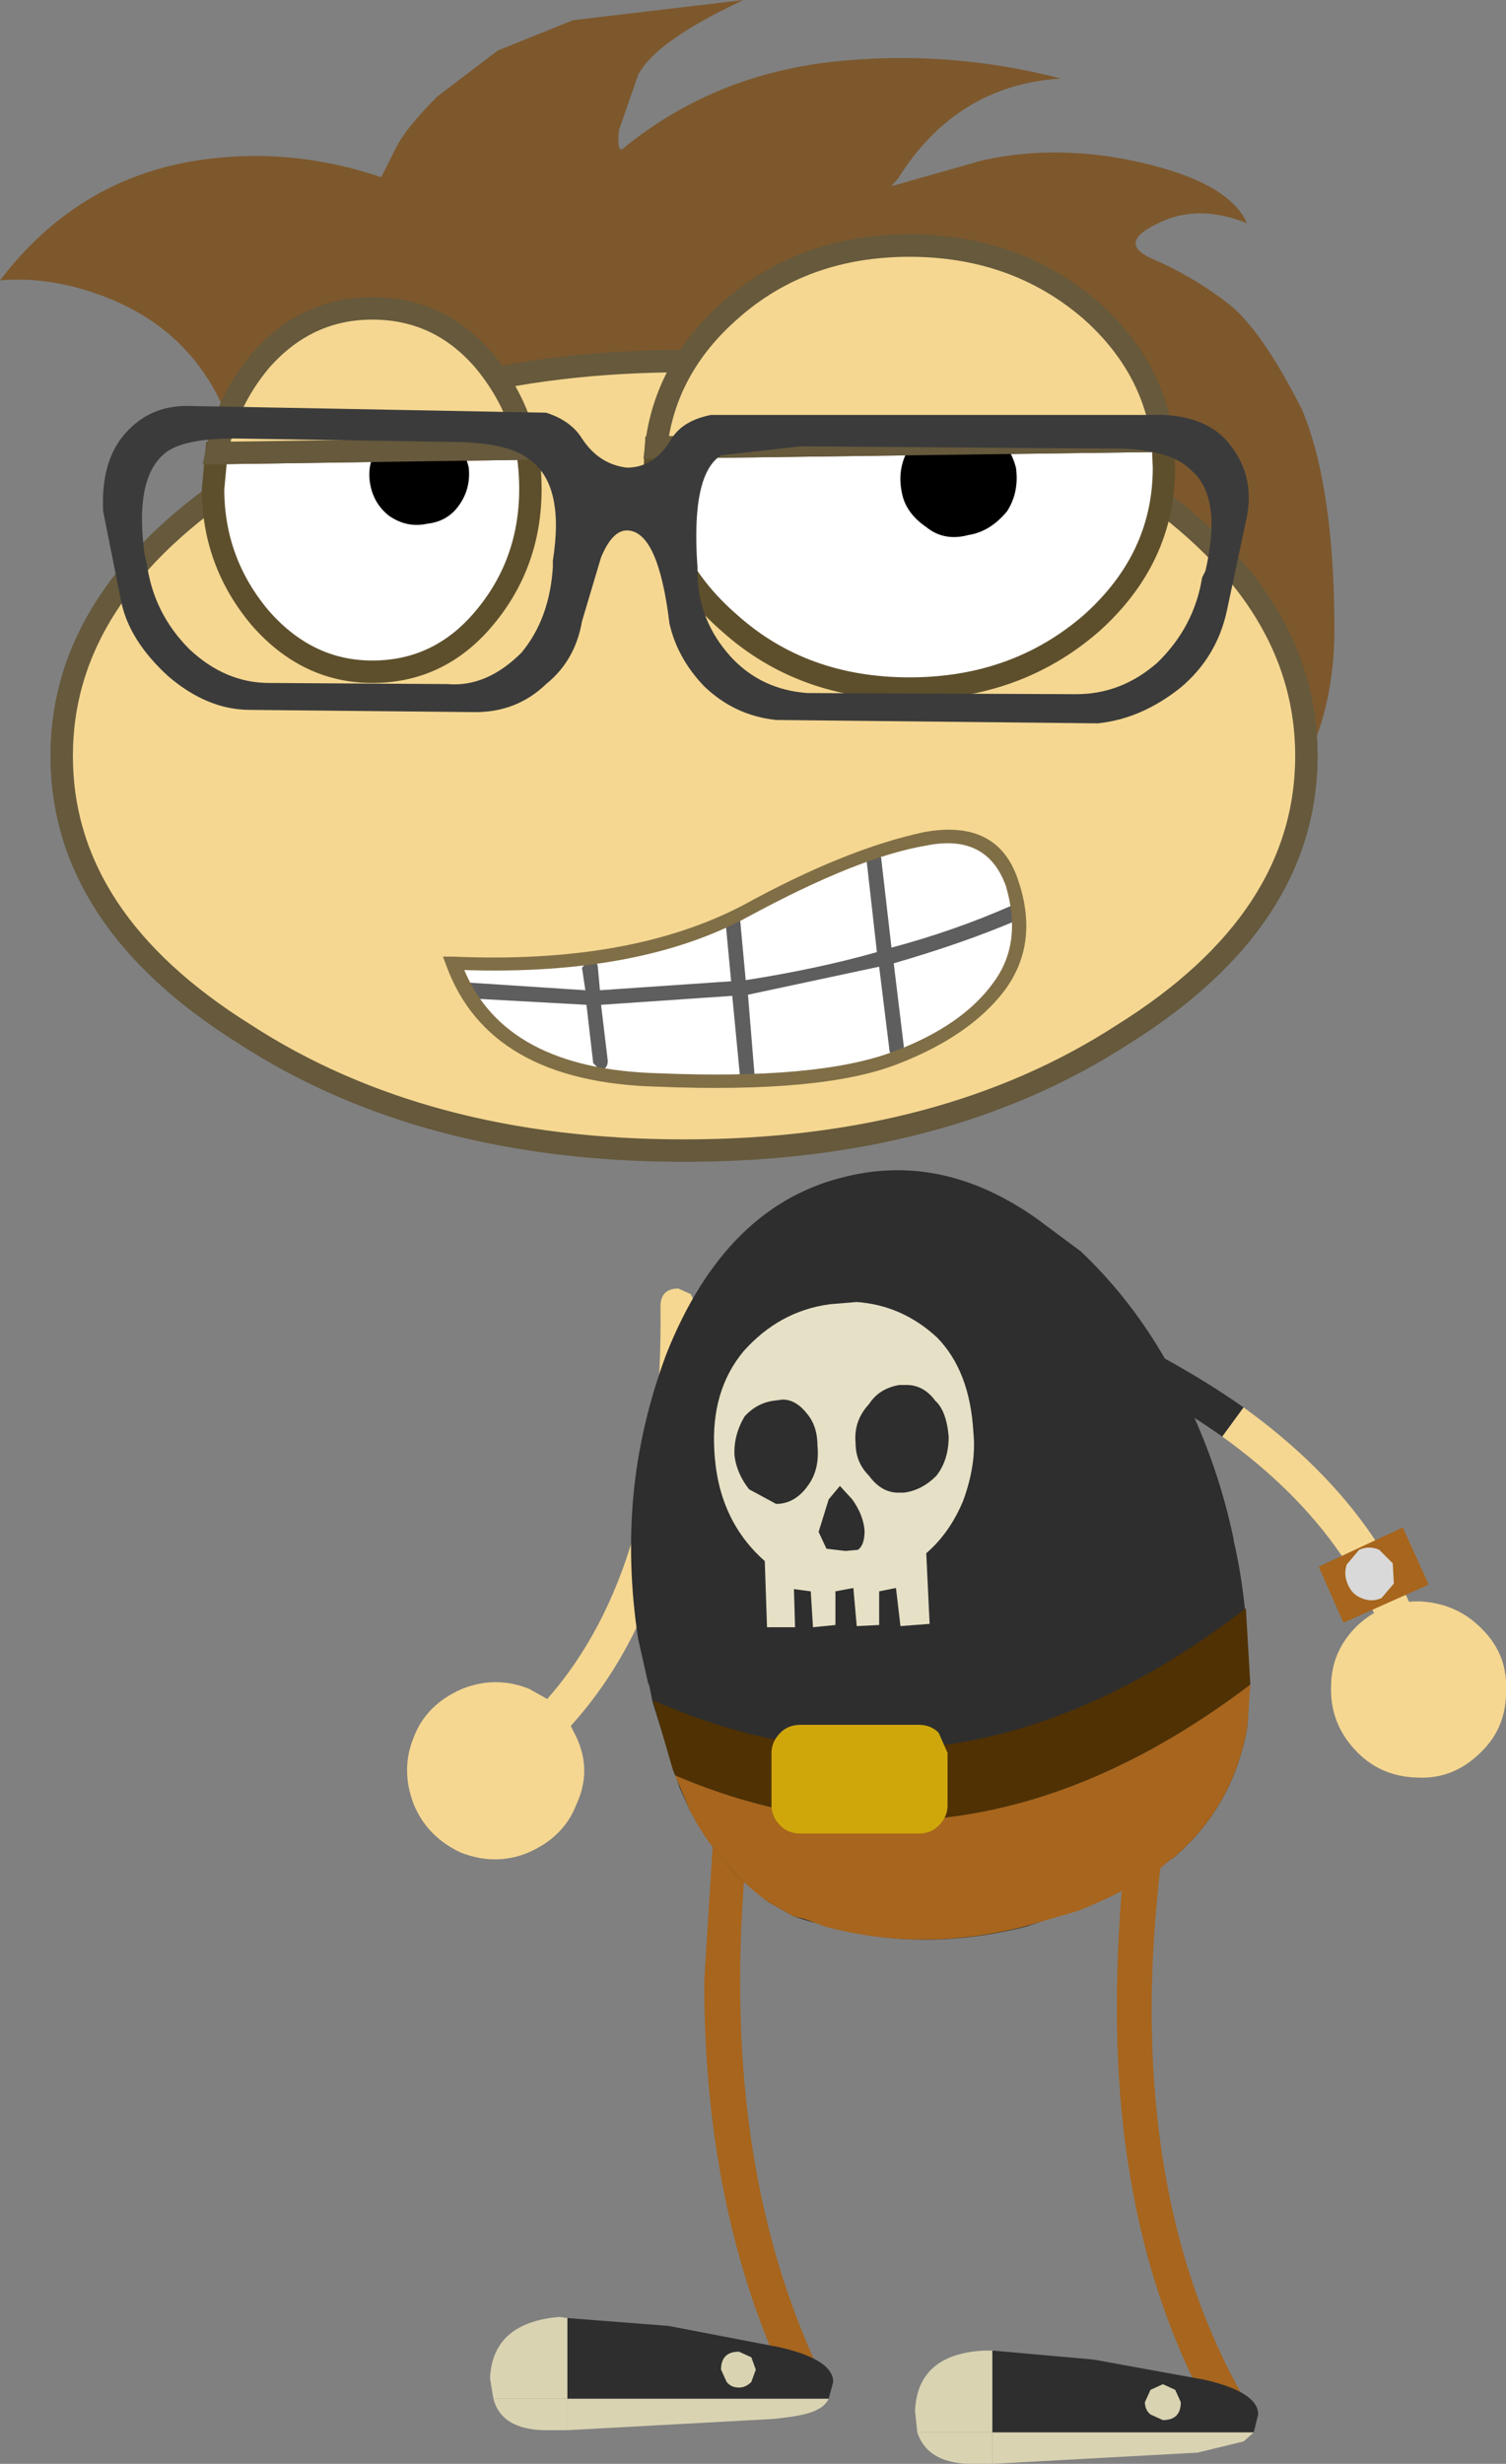 <?xml version="1.0" encoding="UTF-8" standalone="no"?>
<svg xmlns:ffdec="https://www.free-decompiler.com/flash" xmlns:xlink="http://www.w3.org/1999/xlink" ffdec:objectType="shape" height="109.85px" width="67.15px" xmlns="http://www.w3.org/2000/svg">
  <rect width="100%" height="100%" fill="#808080" stroke="none"/>
  <g transform="matrix(1.0, 0.0, 0.0, 1.0, 39.7, 108.05)">
    <path d="M-6.75 -50.05 Q-1.6 -36.1 -7.05 -27.4" fill="none" stroke="#c4a459" stroke-linecap="round" stroke-linejoin="round" stroke-width="2.5"/>
    <path d="M-8.9 -50.35 L-8.65 -49.85 Q-8.5 -37.45 -14.25 -31.1 L-14.0 -30.6 Q-13.3 -29.1 -14.0 -27.6 -14.55 -26.15 -16.15 -25.45 -17.6 -24.85 -19.15 -25.45 -20.65 -26.15 -21.25 -27.6 -21.85 -29.15 -21.25 -30.6 -20.7 -32.05 -19.1 -32.75 -17.6 -33.35 -16.1 -32.75 L-15.3 -32.3 Q-10.1 -38.2 -10.25 -49.8 -10.25 -50.6 -9.45 -50.6 L-8.9 -50.35" fill="#f5d791" fill-rule="evenodd" stroke="none"/>
    <path d="M-6.7 -19.7 Q-6.7 -9.8 -3.15 -2.3 -2.8 -1.6 -3.5 -1.25 L-3.85 -1.15 Q-4.35 -1.15 -4.55 -1.6 -8.3 -9.4 -8.3 -19.7 L-7.85 -26.9 -7.55 -27.45 -7.0 -27.6 Q-6.2 -27.5 -6.3 -26.7 -6.7 -22.85 -6.7 -19.7" fill="#a7651d" fill-rule="evenodd" stroke="none"/>
    <path d="M-14.75 -4.75 L-14.4 -4.7 -14.4 -1.1 -17.7 -1.1 -17.85 -2.0 Q-17.75 -4.5 -14.75 -4.75" fill="#d9d3b2" fill-rule="evenodd" stroke="none"/>
    <path d="M-2.55 -1.85 L-2.75 -1.1 -14.4 -1.1 -14.4 -4.7 -9.9 -4.35 -4.95 -3.4 Q-2.55 -2.85 -2.55 -1.85" fill="#2e2e2e" fill-rule="evenodd" stroke="none"/>
    <path d="M-17.7 -1.1 L-14.4 -1.1 -14.4 0.3 -15.45 0.3 Q-17.35 0.25 -17.7 -1.1" fill="#d9d3b2" fill-rule="evenodd" stroke="none"/>
    <path d="M-5.25 -0.2 L-14.4 0.3 -14.4 -1.1 -2.75 -1.1 Q-2.9 -0.8 -3.2 -0.65 -3.65 -0.35 -5.25 -0.2" fill="#d9d3b2" fill-rule="evenodd" stroke="none"/>
    <path d="M-1.95 -55.6 Q2.4 -56.65 6.55 -53.7 L8.5 -52.25 Q11.5 -49.4 13.3 -45.4 14.65 -42.55 15.3 -39.45 L15.3 -39.4 Q16.1 -36.0 15.95 -31.5 L15.9 -30.95 Q15.25 -27.45 12.6 -25.2 L12.5 -25.15 12.1 -24.85 Q10.35 -23.7 8.4 -22.95 L6.05 -22.15 Q1.9 -21.1 -1.95 -21.95 L-2.9 -22.25 -3.5 -22.35 -4.3 -22.6 -5.45 -23.25 -6.7 -24.3 Q-7.9 -25.45 -8.95 -27.35 L-9.4 -28.35 -10.6 -32.15 -10.75 -32.9 -10.8 -33.0 -11.25 -35.0 Q-11.75 -38.3 -11.45 -41.45 -11.15 -44.55 -10.0 -47.65 -7.35 -54.35 -1.95 -55.6" fill="#2e2e2e" fill-rule="evenodd" stroke="none"/>
    <path d="M0.4 -46.3 Q-0.5 -46.15 -0.95 -45.45 -1.65 -44.7 -1.55 -43.7 -1.55 -42.85 -0.95 -42.25 -0.4 -41.5 0.35 -41.5 L0.6 -41.5 Q1.4 -41.6 2.05 -42.25 2.6 -42.95 2.6 -44.0 2.5 -45.15 2.0 -45.6 1.45 -46.35 0.6 -46.3 L0.4 -46.3 M-6.55 -47.8 Q-4.95 -49.6 -2.7 -49.9 L-1.5 -50.0 Q0.55 -49.85 2.1 -48.4 3.55 -46.9 3.7 -44.2 3.85 -42.8 3.25 -41.15 2.65 -39.7 1.6 -38.8 L1.75 -35.65 0.45 -35.55 0.25 -37.25 -0.5 -37.1 -0.5 -35.6 -1.5 -35.55 -1.65 -37.25 -2.45 -37.1 -2.45 -35.6 -3.45 -35.5 -3.55 -37.1 -4.3 -37.2 -4.25 -35.5 -5.5 -35.5 -5.6 -38.45 Q-7.7 -40.3 -7.85 -43.4 -8.0 -46.05 -6.55 -47.8 M-2.75 -41.2 L-3.2 -39.75 -2.85 -39.0 -2.0 -38.9 -1.45 -38.95 Q-1.15 -39.15 -1.15 -39.8 -1.2 -40.5 -1.7 -41.2 L-2.25 -41.8 -2.75 -41.2 M-3.7 -45.0 Q-4.2 -45.65 -4.8 -45.65 L-5.2 -45.6 Q-5.95 -45.5 -6.5 -44.9 -7.0 -44.05 -6.95 -43.15 -6.85 -42.35 -6.3 -41.65 L-5.1 -41.0 -5.0 -41.0 Q-4.2 -41.05 -3.65 -41.85 -3.15 -42.55 -3.25 -43.6 -3.25 -44.45 -3.7 -45.0" fill="#e6e1c6" fill-rule="evenodd" stroke="none"/>
    <path d="M15.15 -94.45 Q16.6 -93.25 18.35 -89.8 19.8 -86.35 19.8 -79.9 19.75 -73.55 15.2 -70.25 10.75 -67.05 3.4 -67.05 -3.35 -67.05 -8.25 -70.8 -12.95 -67.65 -19.15 -67.65 -26.45 -67.65 -32.2 -71.45 -37.9 -75.15 -33.35 -75.6 -28.8 -75.9 -29.7 -80.3 -30.1 -81.9 -27.8 -88.4 L-28.8 -86.55 Q-29.75 -92.7 -34.85 -94.75 -37.35 -95.75 -39.7 -95.55 -36.0 -100.4 -30.1 -101.0 -26.4 -101.4 -22.7 -100.15 L-22.05 -101.45 Q-21.6 -102.35 -20.2 -103.75 L-17.5 -105.8 -14.15 -107.15 -6.55 -108.05 Q-10.5 -106.2 -11.25 -104.7 L-12.1 -102.25 Q-12.2 -101.3 -11.95 -101.4 -7.95 -104.7 -2.55 -105.3 2.6 -105.85 7.6 -104.55 2.95 -104.25 0.35 -100.1 L0.05 -99.75 4.1 -100.9 Q7.5 -101.65 11.2 -100.8 15.1 -99.9 15.9 -98.1 13.65 -99.0 11.85 -98.05 10.1 -97.2 11.7 -96.5 13.55 -95.7 15.15 -94.45" fill="#7d582d" fill-rule="evenodd" stroke="none"/>
    <path d="M-3.85 -22.5 L-4.3 -22.6 -5.45 -23.25 Q-7.7 -24.9 -8.95 -27.35 L-9.6 -28.9 Q3.4 -23.35 16.05 -32.95 L15.95 -31.5 15.95 -31.45 15.9 -30.95 Q15.25 -27.45 12.6 -25.2 L12.5 -25.15 12.15 -24.85 12.1 -24.8 Q10.4 -23.65 8.35 -22.85 L5.95 -22.15 Q1.4 -21.0 -2.9 -22.15 L-3.85 -22.5" fill="#a7651d" fill-rule="evenodd" stroke="none"/>
    <path d="M-10.6 -32.25 Q2.85 -26.3 15.85 -36.35 L16.05 -32.95 Q3.4 -23.35 -9.6 -28.9 L-9.7 -29.15 -10.6 -32.25" fill="#4f3104" fill-rule="evenodd" stroke="none"/>
    <path d="M11.65 -18.5 Q11.65 -8.35 15.75 -1.15 16.15 -0.4 15.45 -0.05 L15.05 0.05 14.35 -0.35 Q10.1 -7.9 10.1 -18.5 10.1 -21.9 10.45 -25.1 10.55 -25.9 11.35 -25.8 12.15 -25.7 12.05 -24.9 11.65 -21.4 11.65 -18.5" fill="#a7651d" fill-rule="evenodd" stroke="none"/>
    <path d="M18.55 -74.35 Q18.55 -67.05 10.4 -61.95 2.4 -56.75 -9.2 -56.75 -20.8 -56.75 -28.8 -61.95 -36.95 -67.05 -36.95 -74.35 -36.95 -81.6 -28.8 -86.85 -20.7 -91.95 -9.2 -91.95 2.3 -91.95 10.4 -86.85 18.55 -81.6 18.55 -74.35" fill="#f5d791" fill-rule="evenodd" stroke="none"/>
    <path d="M18.55 -74.35 Q18.55 -67.05 10.4 -61.95 2.4 -56.75 -9.2 -56.75 -20.8 -56.75 -28.8 -61.95 -36.95 -67.05 -36.95 -74.35 -36.95 -81.6 -28.8 -86.85 -20.7 -91.95 -9.2 -91.95 2.3 -91.95 10.4 -86.85 18.55 -81.6 18.55 -74.35 Z" fill="none" stroke="#66593c" stroke-linecap="butt" stroke-linejoin="miter-clip" stroke-miterlimit="4.0" stroke-width="1.0"/>
    <path d="M12.15 -88.4 L12.2 -87.2 Q12.2 -83.15 8.95 -80.25 5.6 -77.35 0.85 -77.35 -3.9 -77.35 -7.15 -80.25 -10.5 -83.15 -10.5 -87.2 L-10.45 -88.1 12.15 -88.4" fill="#ffffff" fill-rule="evenodd" stroke="none"/>
    <path d="M12.15 -88.4 L-10.45 -88.1 -10.5 -87.2 Q-10.5 -83.15 -7.15 -80.25 -3.9 -77.35 0.85 -77.35 5.6 -77.35 8.95 -80.25 12.2 -83.15 12.2 -87.2 L12.15 -88.4 Z" fill="none" stroke="#5e4f2c" stroke-linecap="butt" stroke-linejoin="miter-clip" stroke-miterlimit="4.0" stroke-width="1.0"/>
    <path d="M-30.2 -86.25 L-30.05 -87.85 -16.2 -88.05 Q-16.05 -87.15 -16.05 -86.25 -16.05 -82.95 -18.1 -80.5 -20.1 -78.1 -23.1 -78.1 -26.0 -78.1 -28.1 -80.5 -30.2 -83.0 -30.2 -86.25" fill="#ffffff" fill-rule="evenodd" stroke="none"/>
    <path d="M-30.2 -86.25 Q-30.2 -83.0 -28.1 -80.5 -26.0 -78.1 -23.1 -78.1 -20.1 -78.1 -18.1 -80.5 -16.05 -82.95 -16.05 -86.25 -16.05 -87.15 -16.2 -88.05 L-30.05 -87.85 -30.2 -86.25 Z" fill="none" stroke="#5e4f2c" stroke-linecap="butt" stroke-linejoin="miter-clip" stroke-miterlimit="4.0" stroke-width="1.0"/>
    <path d="M-22.35 -85.05 Q-23.05 -85.6 -23.2 -86.5 -23.35 -87.45 -22.8 -88.15 -22.3 -88.9 -21.4 -89.05 L-19.7 -88.7 Q-19.0 -88.1 -18.8 -87.2 -18.7 -86.25 -19.25 -85.5 -19.75 -84.8 -20.65 -84.7 -21.55 -84.5 -22.35 -85.05" fill="#000000" fill-rule="evenodd" stroke="none"/>
    <path d="M1.6 -84.55 Q0.65 -85.2 0.5 -86.15 0.3 -87.2 0.85 -88.1 1.5 -89.05 2.55 -89.2 3.6 -89.5 4.5 -88.8 5.3 -88.3 5.6 -87.2 5.75 -86.1 5.2 -85.25 4.45 -84.35 3.5 -84.2 2.4 -83.9 1.6 -84.55" fill="#000000" fill-rule="evenodd" stroke="none"/>
    <path d="M8.3 -49.4 Q12.55 -47.55 15.75 -45.3 L14.8 -44.0 Q11.45 -46.35 7.65 -47.9 7.0 -48.25 7.25 -48.95 7.6 -49.65 8.3 -49.4" fill="#2e2e2e" fill-rule="evenodd" stroke="none"/>
    <path d="M15.75 -45.3 Q22.9 -40.15 24.3 -32.85 24.4 -32.05 23.65 -31.9 L23.5 -31.9 Q22.85 -31.9 22.7 -32.55 21.4 -39.25 14.8 -44.0 L15.75 -45.3" fill="#f5d791" fill-rule="evenodd" stroke="none"/>
    <path d="M19.65 -32.85 Q19.65 -34.45 20.85 -35.6 22.05 -36.7 23.65 -36.65 25.3 -36.55 26.4 -35.4 27.55 -34.25 27.45 -32.6 27.45 -30.95 26.25 -29.85 25.05 -28.7 23.45 -28.8 21.8 -28.85 20.7 -30.05 19.6 -31.25 19.65 -32.85" fill="#f5d791" fill-rule="evenodd" stroke="none"/>
    <path d="M8.95 -94.2 Q11.7 -91.75 12.15 -88.4 L-10.45 -88.1 Q-10.05 -91.65 -7.15 -94.2 -3.9 -97.1 0.85 -97.1 5.6 -97.1 8.95 -94.2" fill="#f5d791" fill-rule="evenodd" stroke="none"/>
    <path d="M8.95 -94.2 Q5.6 -97.1 0.85 -97.1 -3.9 -97.1 -7.15 -94.2 -10.05 -91.65 -10.45 -88.1 L12.15 -88.4 Q11.7 -91.75 8.95 -94.2 Z" fill="none" stroke="#66593c" stroke-linecap="butt" stroke-linejoin="miter-clip" stroke-miterlimit="4.0" stroke-width="1.0"/>
    <path d="M-23.1 -94.3 Q-20.1 -94.3 -18.1 -91.95 -16.65 -90.2 -16.2 -88.05 L-30.05 -87.85 Q-29.6 -90.15 -28.1 -91.95 -26.05 -94.3 -23.1 -94.3" fill="#f5d791" fill-rule="evenodd" stroke="none"/>
    <path d="M-23.1 -94.3 Q-26.05 -94.3 -28.1 -91.95 -29.6 -90.15 -30.05 -87.85 L-16.2 -88.05 Q-16.65 -90.2 -18.1 -91.95 -20.1 -94.3 -23.1 -94.3 Z" fill="none" stroke="#66593c" stroke-linecap="butt" stroke-linejoin="miter-clip" stroke-miterlimit="4.0" stroke-width="1.0"/>
    <path d="M1.55 -70.65 Q4.55 -71.25 5.45 -68.65 6.3 -66.0 4.85 -64.05 3.3 -62.05 0.2 -60.9 -3.1 -59.6 -10.4 -59.9 -17.7 -60.1 -19.5 -65.1 -11.3 -64.8 -6.45 -67.45 -1.45 -70.15 1.55 -70.65" fill="#ffffff" fill-rule="evenodd" stroke="none"/>
    <path d="M5.8 -67.45 Q5.9 -67.15 5.6 -67.0 3.25 -66.0 0.15 -65.1 L0.6 -61.4 Q0.6 -61.05 0.3 -61.0 L0.25 -61.0 Q-0.05 -61.0 -0.05 -61.3 L-0.5 -64.95 -6.35 -63.7 -6.05 -60.05 Q-5.95 -59.7 -6.35 -59.7 -6.7 -59.7 -6.7 -60.0 L-7.05 -63.65 -12.9 -63.25 -12.6 -60.75 Q-12.6 -60.4 -12.9 -60.35 L-12.95 -60.35 -13.25 -60.65 -13.55 -63.25 -19.0 -63.55 -19.3 -63.95 -18.95 -64.25 -13.6 -63.9 -13.75 -64.9 -13.45 -65.25 Q-13.15 -65.3 -13.05 -65.0 L-12.95 -63.9 -7.1 -64.3 -7.35 -66.95 -7.05 -67.35 Q-6.7 -67.35 -6.7 -67.05 L-6.45 -64.35 Q-3.25 -64.85 -0.6 -65.6 L-1.05 -69.6 Q-1.1 -69.9 -0.75 -70.0 -0.4 -70.0 -0.4 -69.7 L0.05 -65.8 Q2.85 -66.55 5.35 -67.65 L5.8 -67.45" fill="#5e5e5e" fill-rule="evenodd" stroke="none"/>
    <path d="M4.6 -64.25 Q5.9 -66.0 5.15 -68.55 4.3 -70.9 1.6 -70.35 -1.4 -69.85 -6.3 -67.2 -11.15 -64.55 -19.0 -64.8 -17.15 -60.4 -10.4 -60.2 -3.25 -59.9 0.1 -61.15 3.2 -62.3 4.6 -64.25 M1.5 -70.95 Q4.8 -71.55 5.7 -68.8 6.65 -66.0 5.1 -63.9 3.55 -61.85 0.3 -60.6 -3.05 -59.3 -10.4 -59.6 -17.9 -59.8 -19.8 -65.0 L-19.95 -65.4 -19.5 -65.4 Q-11.6 -65.05 -6.55 -67.7 -2.0 -70.2 1.5 -70.95" fill="#806e46" fill-rule="evenodd" stroke="none"/>
    <path d="M-19.7 -88.35 L-29.25 -88.5 Q-31.7 -88.5 -32.45 -87.75 -33.7 -86.6 -33.25 -83.3 L-33.15 -82.9 Q-32.85 -80.7 -31.25 -79.1 -29.65 -77.6 -27.7 -77.6 L-19.75 -77.55 Q-18.0 -77.4 -16.45 -78.95 -15.2 -80.45 -15.05 -82.75 L-15.05 -83.05 Q-14.5 -86.5 -16.15 -87.6 -17.1 -88.35 -19.7 -88.35 M13.45 -87.05 Q12.5 -88.05 10.0 -88.05 L-4.0 -88.15 -7.55 -87.75 Q-8.9 -86.9 -8.6 -82.75 L-8.6 -82.55 Q-8.6 -80.4 -7.1 -78.75 -5.75 -77.3 -3.7 -77.15 L8.3 -77.1 Q10.3 -77.1 11.9 -78.5 13.55 -80.1 13.9 -82.3 L14.05 -82.6 Q14.8 -85.85 13.45 -87.05 M12.2 -89.55 Q14.25 -89.45 15.2 -88.15 16.3 -86.7 15.85 -84.8 L15.0 -80.8 Q14.55 -78.75 12.95 -77.4 11.2 -76.0 9.25 -75.8 L-5.1 -75.95 Q-6.95 -76.15 -8.3 -77.45 -9.5 -78.7 -9.85 -80.25 -10.35 -84.4 -11.75 -84.4 -12.4 -84.4 -12.9 -83.2 L-13.75 -80.35 Q-14.05 -78.6 -15.35 -77.55 -16.65 -76.3 -18.5 -76.3 L-28.55 -76.4 Q-30.45 -76.4 -32.2 -77.9 -33.95 -79.5 -34.3 -81.25 L-35.1 -85.25 Q-35.2 -87.3 -34.3 -88.5 -33.15 -90.0 -31.25 -89.95 L-15.35 -89.65 Q-14.25 -89.3 -13.75 -88.5 -13.0 -87.35 -11.75 -87.2 -10.5 -87.2 -9.75 -88.5 -9.25 -89.3 -8.0 -89.55 L12.2 -89.55" fill="#3b3b3b" fill-rule="evenodd" stroke="none"/>
    <path d="M-4.0 -31.15 L1.25 -31.15 Q1.8 -31.15 2.15 -30.8 L2.55 -29.9 2.55 -27.55 Q2.55 -27.05 2.15 -26.65 1.8 -26.3 1.25 -26.3 L-4.0 -26.3 Q-4.55 -26.3 -4.9 -26.65 -5.3 -27.05 -5.3 -27.55 L-5.3 -29.9 Q-5.3 -30.4 -4.9 -30.8 -4.55 -31.15 -4.0 -31.15" fill="#cfa70b" fill-rule="evenodd" stroke="none"/>
    <path d="M-6.0 -2.4 L-6.2 -1.85 Q-6.45 -1.6 -6.75 -1.6 -7.1 -1.6 -7.3 -1.85 L-7.55 -2.4 Q-7.55 -3.2 -6.75 -3.2 L-6.2 -2.95 -6.0 -2.4" fill="#d9d3b2" fill-rule="evenodd" stroke="none"/>
    <path d="M4.2 -3.25 L4.55 -3.25 4.55 0.4 1.2 0.4 1.1 -0.55 Q1.2 -3.1 4.2 -3.25" fill="#d9d3b2" fill-rule="evenodd" stroke="none"/>
    <path d="M16.4 -0.4 L16.2 0.4 4.55 0.4 4.55 -3.25 9.05 -2.85 14.0 -1.95 Q16.4 -1.4 16.4 -0.4" fill="#2e2e2e" fill-rule="evenodd" stroke="none"/>
    <path d="M1.2 0.4 L4.55 0.4 4.55 1.8 3.5 1.8 Q1.65 1.75 1.2 0.4" fill="#d9d3b2" fill-rule="evenodd" stroke="none"/>
    <path d="M13.7 1.3 L4.55 1.8 4.55 0.4 16.2 0.4 15.75 0.8 13.7 1.3" fill="#d9d3b2" fill-rule="evenodd" stroke="none"/>
    <path d="M12.95 -0.95 Q12.95 -0.15 12.15 -0.15 L11.6 -0.4 Q11.35 -0.6 11.35 -0.95 L11.6 -1.5 12.15 -1.75 12.7 -1.5 12.95 -0.95" fill="#d9d3b2" fill-rule="evenodd" stroke="none"/>
    <path d="M24.0 -37.4 L20.2 -35.7 19.1 -38.2 22.85 -39.95 24.0 -37.4" fill="#a7651d" fill-rule="evenodd" stroke="none"/>
    <path d="M22.4 -38.35 L22.45 -37.45 21.9 -36.8 Q21.45 -36.6 21.0 -36.8 20.6 -36.95 20.4 -37.4 20.2 -37.85 20.35 -38.3 L20.9 -38.95 Q21.35 -39.15 21.8 -38.95 L22.4 -38.35" fill="#d9d9d9" fill-rule="evenodd" stroke="none"/>
  </g>
</svg>
